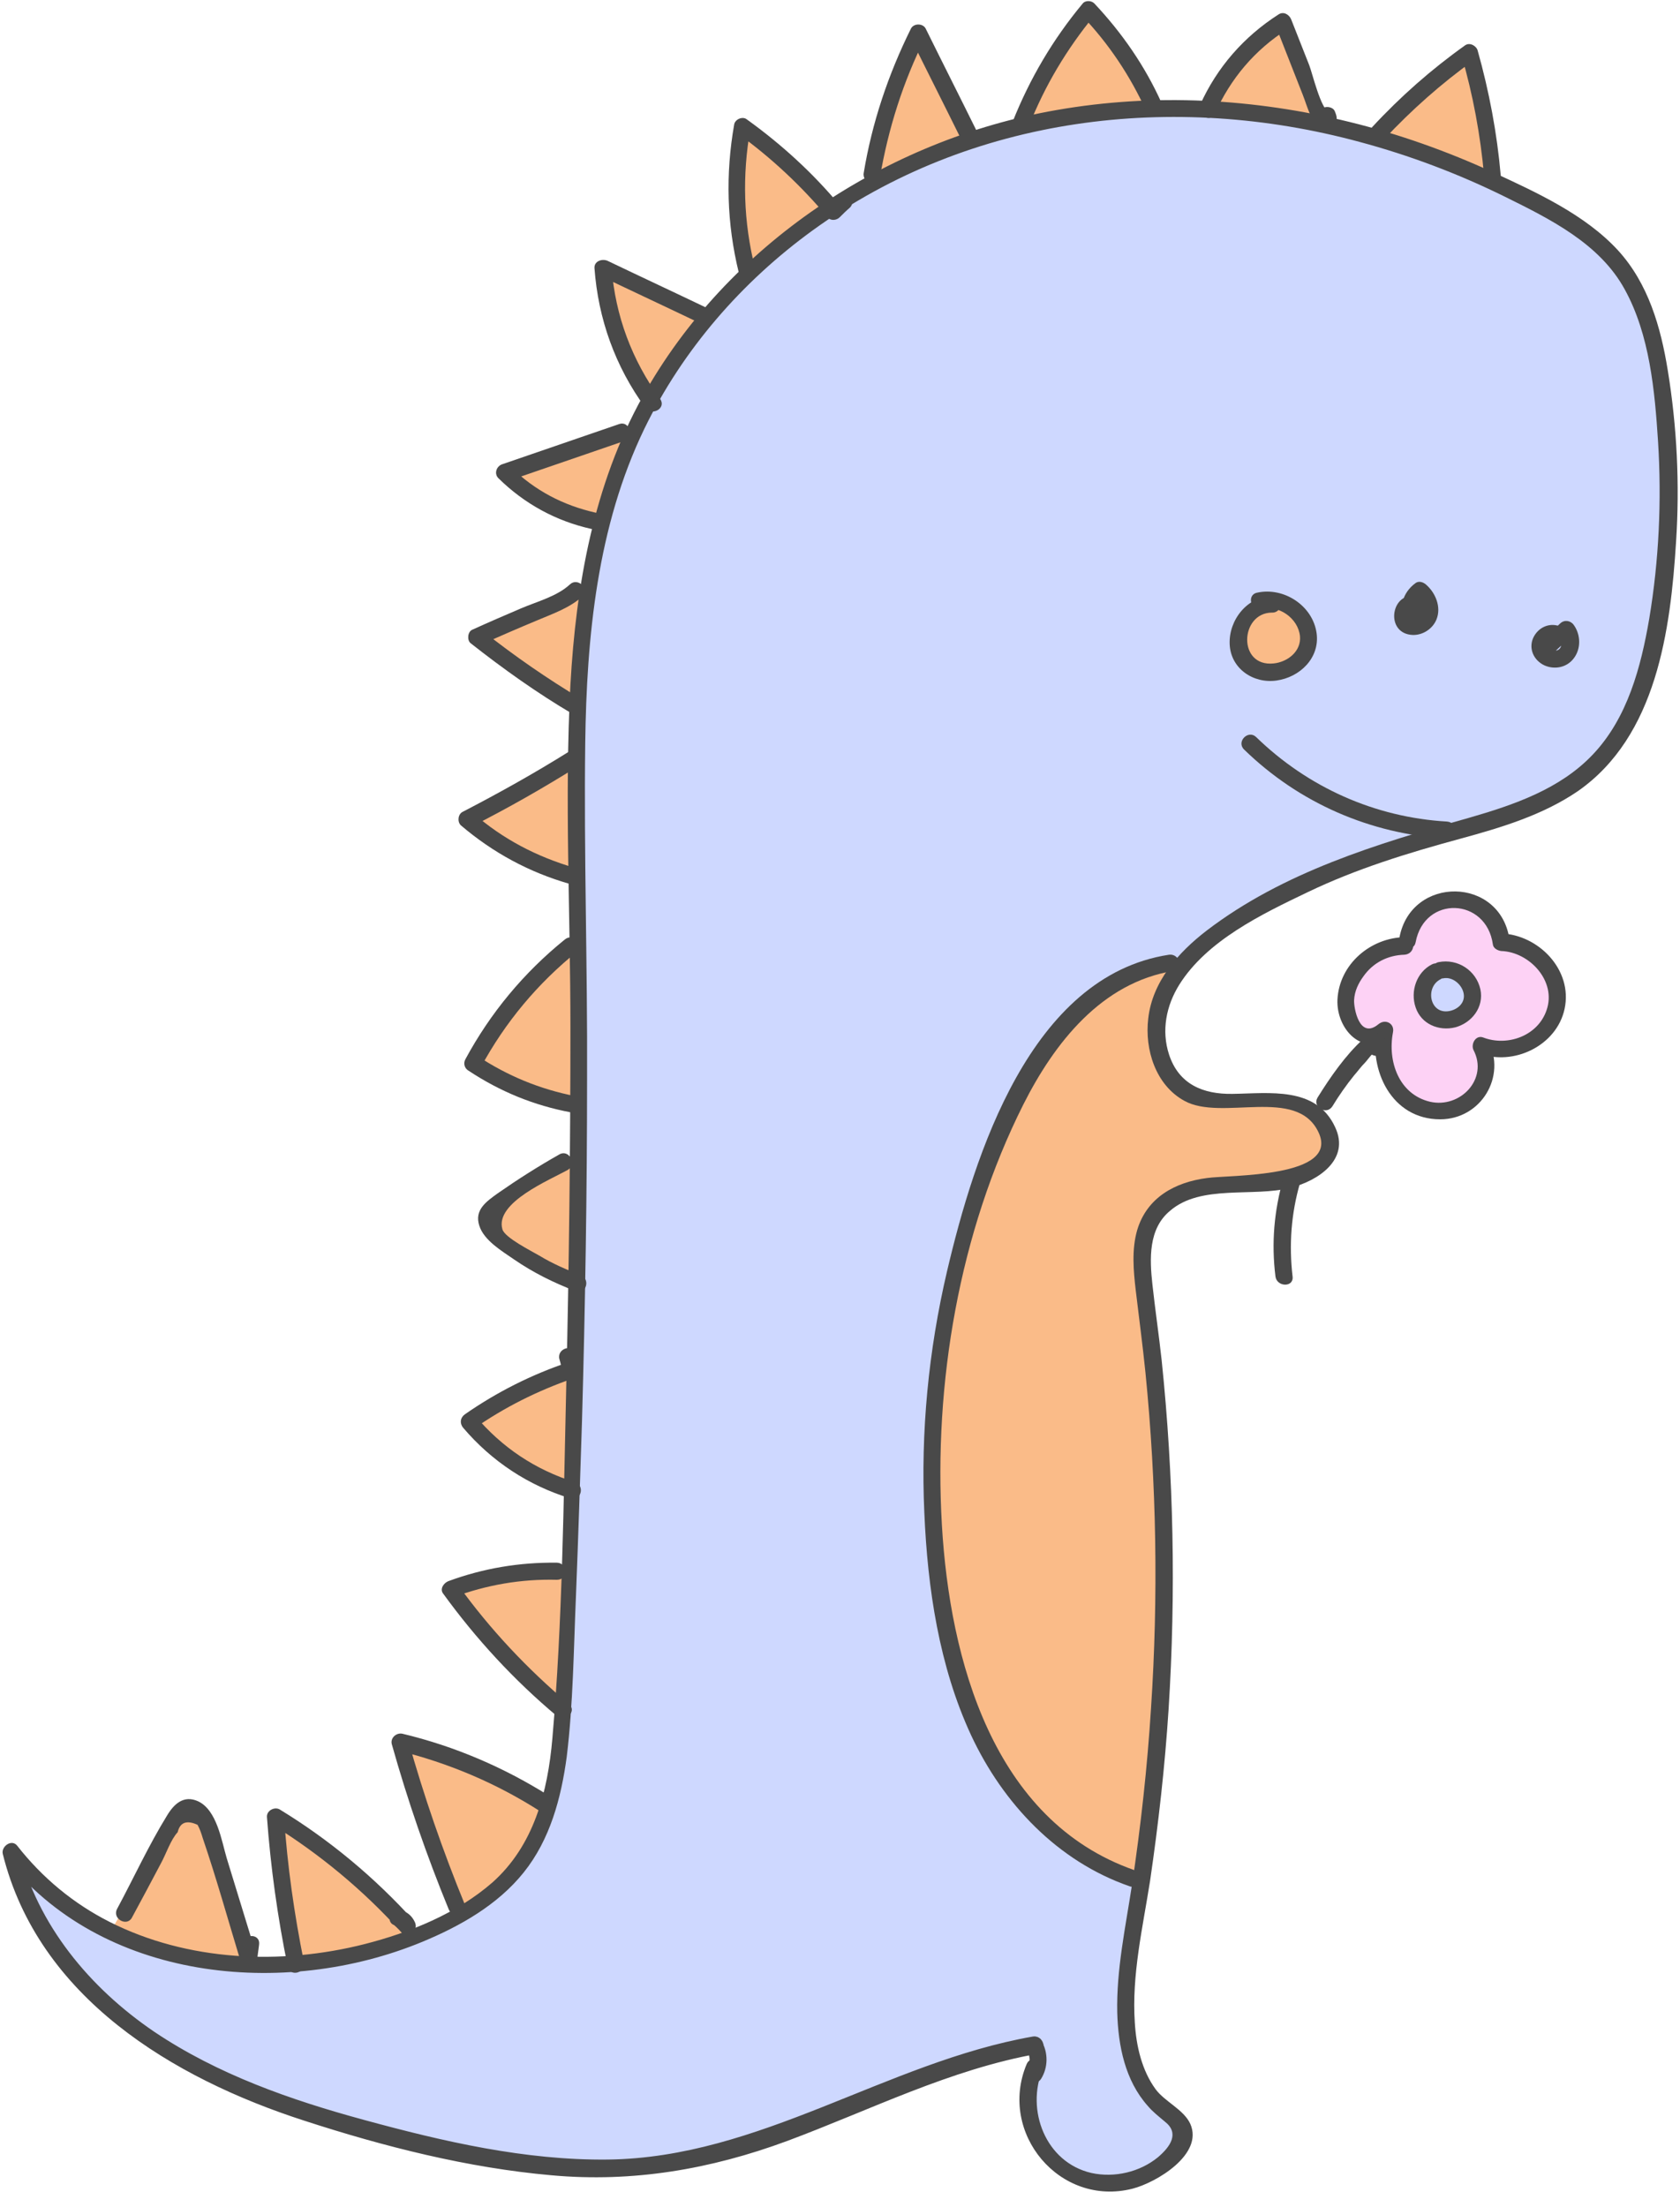 <svg width="466" height="612" xmlns="http://www.w3.org/2000/svg" xmlns:xlink="http://www.w3.org/1999/xlink" xml:space="preserve" overflow="hidden"><defs><clipPath id="clip0"><rect x="42" y="360" width="466" height="612"/></clipPath></defs><g clip-path="url(#clip0)" transform="translate(-42 -360)"><path d="M389.967 261.517C390.224 260.106 390.736 257.414 392.788 254.722 393.429 253.825 396.89 249.466 402.659 249.594 403.171 249.594 408.171 249.723 410.863 253.312 413.171 256.261 411.76 258.953 414.196 261.132 415.863 262.542 417.145 261.773 420.349 262.798 421.76 263.183 427.272 265.106 429.836 270.49 432.272 275.746 430.22 280.746 429.964 281.387 429.579 282.284 427.528 286.899 422.913 288.694 417.016 291.001 411.632 287.027 409.966 289.335 409.068 290.617 410.607 291.899 410.607 295.36 410.607 296.001 410.607 302.154 406.376 305.231 402.402 308.179 397.274 306.641 394.967 306 387.916 303.949 384.583 298.18 384.199 297.411 381.507 292.411 382.019 287.54 382.276 285.874 381.378 286.13 378.43 286.899 375.994 285.361 371.892 282.925 372.533 276.515 372.661 275.362 373.174 270.747 375.866 267.798 376.892 266.773 381.763 261.901 388.301 261.517 389.967 261.517Z" fill="#FDD2F5" transform="matrix(1.001 0 0 1 42.516 360.385)"/><path d="M363.816 36.279C352.919 34.356 340.228 32.049 324.332 32.177 280.746 32.433 247.287 50.124 232.16 59.739 214.469 70.891 203.957 82.044 201.265 84.993 196.907 89.736 187.805 100.12 179.729 115.375 166.525 140.116 163.961 162.422 162.038 180.37 161.012 190.24 161.14 206.649 161.525 239.595 161.781 263.696 162.166 263.568 162.294 283.951 162.422 300.231 162.679 321.64 161.781 348.945 161.269 367.277 160.499 378.558 159.987 405.351 159.858 412.401 159.73 418.683 159.73 422.272 159.346 453.936 159.602 464.833 157.423 481.498 156.269 489.959 155.628 494.318 153.833 499.702 151.782 505.727 146.398 518.29 133.835 528.802 122.041 538.673 109.734 541.621 98.966 544.185 85.377 547.39 74.609 547.262 68.84 547.005 58.457 546.749 48.458 546.365 37.689 540.468 34.228 538.673 31.664 536.75 29.997 535.34 36.535 524.187 43.202 513.034 49.739 501.881 51.534 502.137 53.201 502.394 54.995 502.65 59.482 516.111 63.969 529.571 68.584 542.903 72.814 542.903 77.045 542.903 81.275 542.903 79.481 529.827 77.686 516.623 75.891 503.548 82.814 507.65 90.89 513.162 99.094 520.597 105.248 526.11 110.247 531.622 114.349 536.622 118.58 534.571 122.81 532.519 127.041 530.34 124.349 523.93 121.656 517.264 119.093 510.085 115.631 500.471 112.811 491.369 110.375 482.652 115.631 483.934 121.528 485.6 127.81 488.164 136.527 491.625 143.834 495.6 149.731 499.189 151.398 496.241 153.577 491.369 154.474 484.831 155.243 478.934 154.474 474.063 153.833 470.986 148.962 467.397 143.321 462.654 137.681 456.757 132.168 450.988 127.81 445.347 124.477 440.476 129.605 438.809 135.501 437.271 141.911 435.989 147.039 434.964 151.91 434.323 156.397 433.81 156.397 426.631 156.269 419.58 156.269 412.401 152.551 411.119 147.552 409.068 142.424 405.607 136.527 401.633 132.425 397.274 129.733 394.07 139.219 389.326 148.577 384.583 158.064 379.712 158.192 371.507 158.32 363.175 158.448 354.97 150.757 349.971 142.937 344.971 135.245 340.1 135.245 338.561 135.245 337.023 135.373 335.357 143.193 329.972 151.013 324.588 158.705 319.332 158.576 314.845 158.576 310.487 158.448 306 155.628 305.487 152.423 304.718 149.09 303.693 141.398 301.257 135.245 297.796 130.758 294.719 134.732 287.925 139.988 280.233 146.783 272.413 150.628 267.926 154.602 263.952 158.192 260.491 158.064 254.081 158.064 247.672 157.935 241.262 154.09 240.621 148.962 239.467 143.193 236.775 136.783 233.698 132.04 229.981 129.092 227.032 138.963 221.392 148.834 215.879 158.705 210.239 158.576 205.111 158.32 199.983 158.192 194.855 154.474 192.548 150.5 190.112 146.526 187.42 141.142 183.703 136.271 180.113 131.784 176.524 141.911 171.909 151.91 167.294 162.038 162.679 163.191 156.91 164.473 151.141 165.627 145.372 162.166 144.347 157.551 142.809 152.551 140.373 145.244 136.783 139.091 133.835 139.347 130.886 139.476 129.22 142.039 127.81 164.217 122.426 168.832 121.272 172.55 120.375 175.114 119.862 176.395 116.529 177.677 113.196 178.959 109.863 176.524 106.401 173.832 101.786 171.652 96.274 168.191 87.685 167.037 79.993 166.781 74.353 176.524 78.84 186.138 83.326 195.881 87.685 199.599 83.454 203.188 79.352 206.906 75.122 205.367 69.225 203.957 61.533 203.957 52.56 203.957 45.894 204.598 39.997 205.624 35.254 213.7 42.689 221.904 50.252 229.981 57.688 233.827 55.38 237.801 53.072 241.646 50.637 241.646 50.637 243.569 38.458 246.646 27.049 249.338 17.306 251.517 8.974 254.209 9.102 256.773 9.102 257.158 17.05 263.696 28.075 266.388 32.561 269.08 36.023 270.875 38.074 270.875 38.074 273.567 37.176 273.567 37.176 273.823 37.048 282.412 34.356 282.797 34.356 284.463 29.869 286.771 24.998 289.719 19.742 293.565 12.819 297.796 7.179 301.513 2.692 305.231 6.538 309.461 11.537 313.435 17.819 316.127 22.049 318.178 26.152 319.717 29.741 324.588 29.869 329.588 29.997 334.459 29.997 335.869 26.664 338.177 22.306 341.638 17.947 346.125 11.537 351.381 7.692 355.098 5.384 358.688 14.999 362.406 24.485 365.995 34.1 370.995 35.382 376.122 36.664 381.122 37.946 391.249 24.229 395.223 21.28 395.223 21.28 397.659 19.485 401.377 17.05 406.889 15.383 408.299 19.998 409.581 25.126 410.607 30.895 411.889 37.817 412.401 44.227 412.658 49.868 400.736 45.253 384.199 39.997 363.816 36.279ZM321.255 267.029C316.768 268.311 310.23 270.618 303.564 275.362 292.924 282.797 287.284 292.283 282.669 301.385 268.439 329.844 263.055 357.662 262.286 361.636 254.85 401.505 258.44 431.246 259.722 440.861 262.67 461.243 267.157 472.396 270.618 479.447 274.464 487.395 280.746 499.83 294.206 510.085 301.385 515.598 308.436 518.674 313.179 520.469 317.153 504.445 319.076 490.985 320.101 481.242 321.383 469.063 321.512 459.961 321.64 446.501 321.64 441.63 321.768 427.272 320.871 408.684 320.101 393.3 319.717 385.609 318.691 378.43 317.538 370.995 316.256 364.841 316.127 354.842 315.999 340.484 318.563 336.895 319.589 335.613 323.819 330.485 330.613 329.331 337.279 328.178 344.843 326.896 346.253 328.562 353.817 326.767 359.585 325.486 365.354 324.075 367.021 319.717 368.559 315.743 365.995 311.128 363.816 308.692 360.995 305.487 357.406 304.718 355.355 304.205 348.817 302.795 346.766 305.615 339.459 305.231 336.767 305.103 330.613 304.846 325.742 300.616 321.255 296.77 318.563 290.232 319.332 284.207 320.358 275.746 327.793 271.003 325.998 268.183 325.101 267.157 323.05 267.029 321.255 267.029Z" fill="#FABB88" transform="matrix(1.001 0 0 1 42.516 360.385)"/><path d="M397.531 268.952C394.07 270.875 392.659 274.592 393.813 277.284 395.352 280.874 400.736 280.361 401.377 280.361 402.274 280.233 406.248 279.977 407.402 277.028 408.427 274.336 406.504 271.131 404.197 269.721 401.248 267.798 398.044 268.824 397.531 268.952Z" fill="#CED8FF" transform="matrix(1.001 0 0 1 42.516 360.385)"/><path d="M292.54 286.514C286.643 293.181 283.053 301 276.131 316.512 270.234 329.588 266.901 337.023 263.952 347.022 258.184 366.892 258.312 382.276 258.568 409.709 258.696 428.938 258.824 438.553 261.517 450.603 263.311 458.423 268.054 476.499 280.746 494.446 289.591 507.009 297.026 511.88 302.026 514.444 306.256 516.623 310.102 517.905 312.923 518.674 313.692 520.597 314.333 522.52 315.102 524.443 313.179 530.725 309.333 545.467 311.641 560.85 312.794 568.799 313.563 573.798 317.538 578.029 319.589 580.208 322.152 581.874 324.204 585.977 325.357 588.284 326.896 591.361 326.255 594.566 324.845 601.232 314.717 604.565 307.795 604.949 301.513 605.334 296.77 602.898 295.873 602.385 295.36 602.129 286.514 597.129 284.976 588.284 284.592 586.105 285.104 585.977 285.874 574.952 286.258 569.824 286.386 567.26 286.002 566.619 282.156 561.235 255.235 575.08 238.185 582.259 232.929 584.438 195.112 600.078 152.808 600.206 110.888 600.463 80.121 585.464 63.584 577.259 29.997 560.85 17.434 544.313 11.922 535.34 6.282 526.366 1.667 515.341 3.461 514.06 5.512 512.649 12.819 524.956 27.69 533.801 44.612 543.801 61.79 544.057 72.558 544.185 80.634 544.313 97.684 544.313 116.657 535.34 125.759 531.109 139.091 524.828 147.167 510.598 148.321 508.547 151.526 502.65 154.218 485.729 157.679 463.679 156.654 446.373 156.525 444.578 155.115 421.888 158.32 430.99 159.602 355.227 159.987 331.895 160.628 298.565 159.474 254.979 158.705 222.161 157.935 223.827 158.32 209.854 159.217 177.677 160.243 148.577 175.755 117.426 183.574 101.786 192.42 90.505 198.317 83.967 202.932 78.711 219.084 61.149 246.261 47.56 270.875 35.125 292.155 32.177 303.821 30.639 333.946 26.664 357.534 30.767 367.021 32.69 383.301 36.023 406.376 43.073 429.195 58.328 444.835 68.712 449.834 76.019 451.629 78.84 458.551 89.608 459.449 100.12 460.987 120.759 463.295 151.782 458.936 172.037 456.885 180.37 452.911 196.522 448.68 202.804 445.988 206.265 438.553 215.623 429.579 220.11 421.631 223.956 408.684 230.237 406.761 227.93 386.25 234.724 383.686 235.621 367.149 241.005 347.535 251.646 345.484 252.671 339.587 258.312 330.101 263.952 327.921 265.234 326.127 266.26 324.973 266.901 307.026 272.029 297.283 281.002 292.54 286.514Z" fill="#CED8FF" transform="matrix(1.001 0 0 1 42.516 360.385)"/><path d="M350.483 167.422C349.971 167.55 345.997 168.447 344.074 172.293 341.766 176.652 344.202 181.01 344.458 181.395 344.587 181.651 347.535 186.395 353.047 186.138 356.38 186.01 359.457 184.087 361.124 181.139 362.79 177.934 362.406 174.216 360.483 171.524 358.303 168.191 354.329 166.653 350.483 167.422Z" fill="#FABB88" transform="matrix(1.001 0 0 1 42.516 360.385)"/><path d="M285.617 564.312C244.979 571.491 210.111 597.899 167.935 598.411 144.988 598.668 122.297 593.412 100.248 587.387 79.993 581.874 59.867 574.824 42.304 563.03 24.357 550.851 9.871 533.417 4.615 512.137 3.333 512.906 2.051 513.675 0.641 514.444 27.305 548.928 78.199 553.928 116.529 538.032 127.041 533.673 137.424 527.776 144.603 518.803 151.91 509.701 154.987 498.163 156.525 486.754 158.32 472.012 158.448 456.885 159.089 442.014 159.73 425.862 160.243 409.837 160.756 393.685 161.653 361.893 162.166 330.101 162.166 298.308 162.294 267.414 161.269 236.647 161.653 205.752 162.038 176.139 164.986 145.501 178.062 118.452 188.702 96.53 205.111 77.686 224.725 63.456 268.567 31.664 324.716 24.998 376.251 38.971 390.096 42.689 403.684 47.816 416.632 54.226 429.067 60.38 442.783 67.174 449.706 79.865 456.628 92.428 458.039 108.068 458.936 122.041 459.961 138.45 459.192 154.987 456.5 171.14 454.193 184.6 450.475 198.701 440.861 208.829 431.759 218.443 418.939 222.802 406.504 226.391 381.122 233.57 355.098 241.39 333.818 257.671 325.998 263.696 318.819 271.772 317.666 282.028 316.64 290.617 319.717 300.488 327.665 304.846 338.049 310.615 358.816 300.744 364.841 313.563 370.866 326.255 340.1 325.357 333.946 326.255 325.101 327.408 317.281 331.639 314.589 340.741 313.051 346.125 313.563 351.894 314.204 357.406 315.102 364.969 316.127 372.661 316.897 380.225 319.973 411.119 320.486 442.271 318.435 473.294 317.409 489.574 315.615 505.855 313.179 522.136 311.384 533.93 308.82 545.724 309.077 557.646 309.333 566.876 311.256 576.49 317.538 583.541 318.948 585.207 320.614 586.489 322.281 587.899 326.383 591.104 323.819 594.822 320.358 597.77 315.358 601.873 308.308 603.539 301.898 602.129 289.207 599.181 283.694 584.695 288.437 573.285 289.591 570.465 284.976 569.311 283.951 572.003 276.003 591.104 293.181 611.615 313.307 606.488 319.845 604.821 333.049 597.001 329.331 588.54 327.537 584.566 322.281 582.387 319.717 578.926 315.871 573.67 314.333 566.876 313.948 560.466 313.051 547.262 316.127 534.186 318.178 521.11 320.486 505.342 322.281 489.446 323.306 473.55 325.357 441.245 324.716 408.812 321.383 376.763 320.614 369.713 319.589 362.79 318.819 355.739 318.05 348.689 317.666 340.356 323.691 335.357 332.28 327.921 346.766 331.639 357.15 328.947 364.713 327.024 373.687 321.127 369.456 312.153 364.2 300.744 351.124 302.795 340.997 302.923 332.793 303.052 326.127 300.231 323.434 292.027 321.255 285.361 322.665 278.438 326.255 272.669 333.946 260.363 349.202 253.056 361.765 247.031 375.353 240.493 389.583 236.134 404.197 232.16 415.478 229.083 427.016 225.622 436.758 218.956 458.551 203.701 462.397 174.344 463.935 149.731 464.961 133.963 464.192 117.939 461.628 102.299 459.705 90.377 456.244 78.199 447.783 68.969 438.681 59.098 425.221 52.944 413.299 47.432 400.479 41.535 387.147 36.792 373.558 33.459 347.022 26.921 319.332 25.383 292.283 30.126 245.108 38.33 201.009 67.43 177.549 109.606 163.961 134.091 159.089 161.91 157.551 189.471 155.884 221.007 157.551 252.799 157.551 284.463 157.551 317.538 157.166 350.612 156.397 383.686 155.628 416.247 155.372 449.193 152.551 481.626 151.269 496.497 147.424 511.367 135.886 521.623 126.015 530.212 113.067 535.468 100.504 538.673 77.301 544.57 51.406 543.416 29.869 532.519 19.742 527.392 11.153 520.213 4.23 511.367 2.692 509.445-0.256 511.624 0.256 513.675 10.127 553.415 47.304 575.849 83.839 587.643 105.889 594.822 129.092 600.719 152.295 602.77 174.857 604.821 196.394 601.104 217.546 593.284 240.621 584.695 262.67 573.414 287.155 569.055 289.848 568.286 288.694 563.799 285.617 564.312L285.617 564.312Z" fill="#494949" transform="matrix(1.001 0 0 1 42.516 360.385)"/><path d="M355.098 326.383C352.535 335.357 351.765 344.33 352.919 353.56 353.304 356.509 358.047 356.637 357.662 353.56 356.637 344.715 357.278 336.126 359.713 327.665 360.483 324.716 355.868 323.563 355.098 326.383L355.098 326.383Z" fill="#494949" transform="matrix(1.001 0 0 1 42.516 360.385)"/><path d="M388.814 259.465C379.327 259.594 370.61 266.901 370.097 276.772 369.713 284.976 377.276 293.181 384.968 286.771 383.686 286.002 382.404 285.233 380.994 284.463 378.686 296.385 385.096 309.974 398.556 309.974 409.837 309.974 417.016 298.18 411.889 288.181 410.991 289.335 410.094 290.488 409.197 291.642 418.811 295.36 430.861 289.591 433.041 279.336 435.348 268.567 425.862 258.824 415.478 258.44 416.247 259.081 417.016 259.594 417.786 260.235 415.35 242.544 390.48 242.287 387.275 259.594 386.762 262.542 391.249 263.824 391.762 260.876 394.198 247.8 411.376 248.441 413.171 261.517 413.299 262.542 414.452 263.183 415.478 263.311 423.298 263.568 430.861 271.644 428.041 279.72 425.605 286.899 417.145 289.848 410.478 287.284 408.427 286.514 407.017 289.078 407.786 290.745 412.017 298.821 404.069 307.026 395.736 305.103 387.147 303.052 383.942 293.95 385.481 285.874 385.993 283.438 383.429 282.028 381.507 283.566 376.122 288.053 374.584 278.951 374.712 276.9 374.84 274.464 375.866 272.285 377.276 270.362 379.968 266.516 384.07 264.465 388.685 264.337 391.89 264.08 391.89 259.465 388.814 259.465L388.814 259.465Z" fill="#494949" transform="matrix(1.001 0 0 1 42.516 360.385)"/><path d="M396.249 267.029C392.018 269.208 390.224 274.464 391.762 278.951 393.3 283.566 398.172 285.617 402.787 284.463 407.402 283.181 410.735 278.823 409.709 273.951 408.556 268.695 403.428 265.362 398.172 266.388 395.223 266.901 396.505 271.516 399.454 270.875 402.018 270.362 404.71 272.669 405.094 275.233 405.479 277.797 403.3 279.592 400.992 279.977 395.608 280.874 394.326 273.31 398.685 271.131 401.377 269.593 398.941 265.619 396.249 267.029L396.249 267.029Z" fill="#494949" transform="matrix(1.001 0 0 1 42.516 360.385)"/><path d="M379.84 292.155C379.968 292.155 380.096 292.283 380.225 292.283 380.994 292.54 382.019 292.283 382.532 291.642 383.686 290.36 384.199 288.309 382.66 286.899 380.866 285.361 378.686 286.386 377.148 287.796 372.277 292.283 368.174 298.18 364.585 303.949 363.047 306.513 367.021 308.948 368.687 306.385 370.482 303.436 372.533 300.488 374.712 297.796 375.738 296.642 376.635 295.36 377.789 294.206 378.43 293.565 380.096 291.001 381.122 291.001 380.481 290.617 379.712 290.232 379.071 289.848 379.199 289.976 379.327 290.104 379.327 290.232 379.199 289.591 379.199 289.078 379.071 288.437 379.071 288.437 379.199 288.309 379.199 288.309 379.968 288.053 380.737 287.925 381.507 287.668 381.378 287.668 381.25 287.54 381.122 287.54 378.302 286.643 377.02 291.129 379.84 292.155L379.84 292.155Z" fill="#494949" transform="matrix(1.001 0 0 1 42.516 360.385)"/><path d="M323.434 264.337C284.976 270.234 269.465 319.973 261.901 352.15 256.773 374.071 254.594 396.633 255.62 419.067 256.517 440.091 259.722 461.628 268.567 480.729 277.413 499.702 292.54 515.726 312.538 522.649 315.358 523.674 316.64 519.059 313.82 518.162 274.592 504.445 262.67 459.705 260.491 422.529 258.184 383.173 265.234 341.382 283.053 305.872 291.642 288.822 304.718 272.029 324.716 268.824 327.665 268.439 326.383 263.952 323.434 264.337L323.434 264.337Z" fill="#494949" transform="matrix(1.001 0 0 1 42.516 360.385)"/><path d="M392.018 164.986C385.096 163.448 383.173 174.729 390.352 175.626 393.3 176.011 396.377 174.216 397.531 171.396 398.941 167.935 397.274 163.961 394.582 161.653 393.813 161.012 392.659 160.628 391.762 161.269 388.044 163.961 386.891 168.447 388.685 172.678 389.07 173.447 389.967 173.703 390.736 173.832 392.659 174.088 394.326 172.806 395.223 171.14 396.249 169.217 395.864 167.294 394.582 165.755 392.659 163.32 389.326 166.781 391.249 169.088 390.993 168.832 391.121 169.088 390.736 169.088 391.377 169.473 392.147 169.858 392.788 170.242 392.018 168.576 392.659 166.396 394.198 165.243 393.3 165.114 392.275 164.986 391.377 164.858 392.916 166.14 394.967 169.858 391.89 170.755 391.377 170.883 390.736 171.011 390.48 170.499 390.352 170.242 390.608 169.858 390.736 169.729 390.993 169.345 390.993 169.473 390.865 169.473 393.685 170.242 394.967 165.627 392.018 164.986L392.018 164.986Z" fill="#494949" transform="matrix(1.001 0 0 1 42.516 360.385)"/><path d="M432.143 173.447C429.067 172.037 425.734 173.447 424.323 176.524 423.042 179.472 424.452 182.677 427.4 184.087 430.22 185.369 433.553 184.728 435.476 182.292 437.656 179.6 437.527 175.626 435.605 172.934 434.707 171.652 433.041 171.396 431.887 172.421 430.092 174.088 428.426 175.626 426.631 177.293 424.452 179.344 427.785 182.677 429.964 180.626 431.759 178.959 433.425 177.421 435.22 175.755 433.938 175.626 432.784 175.498 431.502 175.242 432.656 176.908 432.656 180.498 429.836 179.985 429.195 179.857 428.426 179.472 428.554 178.831 428.554 178.447 429.323 177.421 429.836 177.549 430.99 178.062 432.4 177.934 433.041 176.652 433.553 175.626 433.297 173.96 432.143 173.447L432.143 173.447Z" fill="#494949" transform="matrix(1.001 0 0 1 42.516 360.385)"/><path d="M352.022 164.858C345.099 164.986 339.972 171.524 340.228 178.19 340.484 184.985 346.766 189.215 353.176 188.318 359.713 187.42 365.226 182.036 364.328 175.242 363.303 167.55 355.227 162.294 347.791 163.961 344.843 164.602 346.125 169.217 349.073 168.447 353.817 167.294 359.201 171.011 359.713 176.011 360.098 180.241 356.252 183.19 352.406 183.574 342.407 184.6 343.048 169.601 351.894 169.473 355.098 169.601 355.098 164.858 352.022 164.858L352.022 164.858Z" fill="#494949" transform="matrix(1.001 0 0 1 42.516 360.385)"/><path d="M344.202 207.419C359.457 222.289 379.199 230.878 400.479 232.16 403.556 232.288 403.556 227.673 400.479 227.417 380.481 226.263 361.893 217.93 347.535 203.957 345.356 201.906 342.023 205.239 344.202 207.419L344.202 207.419Z" fill="#494949" transform="matrix(1.001 0 0 1 42.516 360.385)"/><path d="M66.533 538.673C66.405 539.955 66.148 541.365 66.02 542.647 67.558 542.391 69.097 542.262 70.635 542.006 67.815 532.904 65.123 523.93 62.303 514.829 60.892 510.085 59.61 501.496 54.354 499.061 50.38 497.266 47.688 499.83 45.765 503.035 40.638 511.367 36.535 520.341 31.92 528.93 30.51 531.622 34.612 533.93 36.023 531.366 38.715 526.366 41.407 521.367 44.099 516.239 45.509 513.675 46.791 509.701 48.714 507.65 49.355 504.958 51.15 504.189 54.226 505.599 54.867 506.752 55.252 507.906 55.636 509.188 59.482 520.469 62.687 532.007 66.148 543.416 67.046 546.108 70.507 545.339 70.763 542.775 70.891 541.493 71.148 540.083 71.276 538.801 71.661 535.596 66.918 535.724 66.533 538.673L66.533 538.673Z" fill="#494949" transform="matrix(1.001 0 0 1 42.516 360.385)"/><path d="M108.709 533.417C109.35 533.93 109.863 534.571 110.504 535.083 111.786 534.186 112.939 533.16 114.221 532.263 103.325 520.213 90.89 509.829 77.045 501.368 75.635 500.471 73.327 501.625 73.455 503.419 74.481 517.393 76.404 531.238 79.224 544.954 79.865 547.903 84.352 546.621 83.711 543.672 81.019 530.34 79.096 516.88 78.199 503.291 77.045 503.932 75.891 504.701 74.609 505.342 88.07 513.675 100.12 523.674 110.76 535.468 112.683 537.647 115.503 534.955 114.478 532.648 113.708 530.981 112.683 530.084 111.016 529.315 108.324 528.161 105.889 532.263 108.709 533.417L108.709 533.417Z" fill="#494949" transform="matrix(1.001 0 0 1 42.516 360.385)"/><path d="M151.782 497.651C139.219 489.703 125.502 483.806 111.016 480.344 109.35 479.96 107.555 481.498 108.068 483.293 112.426 498.804 117.682 514.06 123.836 529.058 124.99 531.879 129.476 530.597 128.323 527.776 122.169 512.778 116.913 497.522 112.555 482.011 111.529 483.036 110.632 483.934 109.606 484.959 123.708 488.421 137.04 494.061 149.218 501.881 151.91 503.291 154.346 499.189 151.782 497.651L151.782 497.651Z" fill="#494949" transform="matrix(1.001 0 0 1 42.516 360.385)"/><path d="M153.833 432.912C143.45 432.784 133.45 434.451 123.708 438.04 122.426 438.553 121.272 440.22 122.297 441.501 131.399 454.065 141.911 465.474 153.833 475.473 156.141 477.396 159.474 474.063 157.166 472.14 145.629 462.397 135.245 451.372 126.4 439.066 125.887 440.22 125.502 441.373 124.99 442.527 134.348 439.066 143.834 437.399 153.833 437.656 156.91 437.656 156.91 433.041 153.833 432.912L153.833 432.912Z" fill="#494949" transform="matrix(1.001 0 0 1 42.516 360.385)"/><path d="M154.474 376.379C154.859 377.661 155.115 378.943 155.5 380.225 156.013 379.199 156.654 378.302 157.166 377.276 146.783 380.737 137.168 385.609 128.323 391.762 127.041 392.659 126.784 394.198 127.81 395.48 135.758 404.838 145.885 411.504 157.551 415.093 160.499 415.991 161.653 411.504 158.833 410.607 147.808 407.145 138.578 400.992 131.143 392.147 131.015 393.429 130.886 394.582 130.63 395.864 139.219 389.839 148.449 385.224 158.448 381.763 159.73 381.378 160.371 380.225 160.115 378.814 159.73 377.532 159.474 376.251 159.089 374.969 158.32 372.148 153.833 373.43 154.474 376.379L154.474 376.379Z" fill="#494949" transform="matrix(1.001 0 0 1 42.516 360.385)"/><path d="M154.474 319.717C148.577 323.05 142.937 326.639 137.424 330.485 134.22 332.793 130.886 335.1 132.297 339.459 133.579 343.561 138.578 346.509 141.911 348.817 147.295 352.535 153.064 355.355 159.089 357.662 161.91 358.688 163.191 354.201 160.371 353.176 156.397 351.637 152.551 349.971 148.962 347.791 146.783 346.509 139.347 342.792 138.706 340.484 136.527 333.049 151.91 326.767 156.91 323.947 159.474 322.281 157.038 318.178 154.474 319.717L154.474 319.717Z" fill="#494949" transform="matrix(1.001 0 0 1 42.516 360.385)"/><path d="M156.013 260.106C144.603 269.336 135.373 280.489 128.451 293.309 127.81 294.463 128.194 295.873 129.348 296.514 138.065 302.282 147.424 306.128 157.679 308.051 160.628 308.692 161.91 304.077 158.961 303.564 149.09 301.641 140.116 297.924 131.784 292.411 132.04 293.437 132.297 294.591 132.681 295.616 139.476 283.053 148.449 272.285 159.602 263.311 161.653 261.517 158.32 258.184 156.013 260.106L156.013 260.106Z" fill="#494949" transform="matrix(1.001 0 0 1 42.516 360.385)"/><path d="M157.423 161.653C153.833 164.986 148.321 166.396 143.834 168.319 139.347 170.242 134.86 172.165 130.374 174.216 129.092 174.729 128.835 177.036 129.861 177.934 138.963 185.113 148.321 191.779 158.32 197.676 160.884 199.214 163.32 195.112 160.756 193.574 151.141 187.805 142.039 181.523 133.322 174.601 133.194 175.883 133.066 177.036 132.809 178.318 138.065 176.011 143.321 173.703 148.577 171.524 152.808 169.729 157.295 168.191 160.884 164.986 162.935 162.935 159.602 159.602 157.423 161.653L157.423 161.653Z" fill="#494949" transform="matrix(1.001 0 0 1 42.516 360.385)"/><path d="M171.14 117.17C160.371 120.887 149.475 124.605 138.706 128.323 137.04 128.835 136.271 131.015 137.681 132.297 144.86 139.347 153.577 144.09 163.32 146.27 166.268 146.911 167.55 142.424 164.602 141.783 155.5 139.732 147.68 135.63 141.014 129.092 140.629 130.374 140.373 131.656 139.988 133.066 150.757 129.348 161.653 125.631 172.421 121.913 175.242 120.759 173.96 116.272 171.14 117.17L171.14 117.17Z" fill="#494949" transform="matrix(1.001 0 0 1 42.516 360.385)"/><path d="M195.881 85.249C186.523 80.763 177.165 76.404 167.806 71.917 166.268 71.276 164.089 72.045 164.217 73.968 165.243 88.07 169.986 101.274 178.318 112.683 180.113 115.119 184.215 112.811 182.421 110.247 174.601 99.479 169.986 87.172 168.96 73.84 167.806 74.481 166.653 75.25 165.371 75.891 174.729 80.378 184.087 84.737 193.445 89.223 196.137 90.633 198.573 86.531 195.881 85.249L195.881 85.249Z" fill="#494949" transform="matrix(1.001 0 0 1 42.516 360.385)"/><path d="M231.647 54.098C230.75 54.995 229.853 55.893 228.955 56.662 230.109 56.662 231.134 56.662 232.288 56.662 224.725 47.56 216.008 39.612 206.393 32.69 205.239 31.792 203.188 32.69 202.932 34.1 200.496 47.945 200.881 61.661 204.214 75.25 204.983 78.199 209.47 76.917 208.7 73.968 205.496 61.149 205.111 48.329 207.419 35.254 206.265 35.766 205.111 36.151 203.957 36.664 213.187 43.33 221.52 51.15 228.827 59.867 229.596 60.892 231.263 60.764 232.16 59.867 233.057 58.969 233.955 58.072 234.852 57.303 237.16 55.38 233.827 52.047 231.647 54.098L231.647 54.098Z" fill="#494949" transform="matrix(1.001 0 0 1 42.516 360.385)"/><path d="M269.977 35.638C265.362 26.28 260.619 16.922 256.004 7.563 255.235 6.025 252.671 6.025 251.902 7.563 245.62 20.255 241.134 33.587 238.826 47.56 238.313 50.509 242.928 51.791 243.313 48.842 245.62 35.254 249.723 22.306 255.876 9.999 254.466 9.999 253.184 9.999 251.774 9.999 256.389 19.357 261.132 28.715 265.747 38.074 267.285 40.766 271.259 38.33 269.977 35.638L269.977 35.638Z" fill="#494949" transform="matrix(1.001 0 0 1 42.516 360.385)"/><path d="M321.383 28.203C316.768 17.947 310.487 8.845 302.795 0.641 302.026-0.256 300.231-0.385 299.462 0.641 291.258 10.512 284.848 21.409 280.105 33.331 278.951 36.151 283.566 37.433 284.592 34.612 288.95 23.46 295.103 13.204 302.667 3.974 301.513 3.974 300.488 3.974 299.334 3.974 306.769 11.794 312.666 20.639 317.153 30.51 318.563 33.331 322.665 31.023 321.383 28.203L321.383 28.203Z" fill="#494949" transform="matrix(1.001 0 0 1 42.516 360.385)"/><path d="M367.405 33.843C367.533 33.843 367.79 33.715 367.918 33.715 367.021 33.331 366.123 32.946 365.226 32.69 365.226 32.433 365.098 32.049 365.098 31.792 365.995 31.408 366.892 31.023 367.79 30.767 365.482 29.869 363.175 19.998 362.277 17.691 360.611 13.46 358.944 9.23 357.278 5 356.765 3.718 355.227 2.692 353.817 3.589 344.202 9.743 336.767 18.204 332.023 28.715 330.742 31.408 334.844 33.843 336.126 31.151 340.484 21.409 347.15 13.46 356.252 7.692 355.098 7.179 353.945 6.794 352.791 6.282 355.355 12.819 357.919 19.357 360.483 25.895 362.021 29.741 362.534 33.587 366.508 35.254 367.533 35.638 368.559 34.997 369.2 34.228 370.225 32.818 369.969 31.92 369.328 30.382 368.943 29.485 367.533 29.1 366.636 29.357 366.508 29.357 366.251 29.485 366.123 29.485 363.175 29.997 364.457 34.484 367.405 33.843L367.405 33.843Z" fill="#494949" transform="matrix(1.001 0 0 1 42.516 360.385)"/><path d="M415.35 48.329C414.324 36.535 412.145 24.998 408.94 13.589 408.556 12.307 406.761 11.281 405.479 12.178 396.121 18.845 387.532 26.408 379.712 34.869 377.661 37.048 380.994 40.381 383.045 38.202 390.608 30.126 398.813 22.819 407.915 16.281 406.761 15.768 405.607 15.383 404.453 14.871 407.658 25.895 409.709 37.048 410.735 48.329 410.991 51.406 415.734 51.406 415.35 48.329L415.35 48.329Z" fill="#494949" transform="matrix(1.001 0 0 1 42.516 360.385)"/><path d="M157.295 207.931C147.68 213.956 137.809 219.469 127.682 224.725 126.4 225.366 126.143 227.417 127.169 228.442 136.014 236.006 146.142 241.518 157.423 244.723 160.371 245.62 161.653 241.005 158.705 240.236 148.193 237.16 138.835 232.288 130.63 225.109 130.502 226.391 130.374 227.545 130.117 228.827 140.245 223.699 150.116 218.059 159.73 212.034 162.166 210.495 159.858 206.393 157.295 207.931L157.295 207.931Z" fill="#494949" transform="matrix(1.001 0 0 1 42.516 360.385)"/><path d="M287.925 576.106C289.976 572.901 289.976 568.67 288.053 565.465 286.514 562.902 282.412 565.209 283.951 567.901 285.104 569.824 285.104 571.875 283.822 573.798 282.156 576.234 286.258 578.541 287.925 576.106L287.925 576.106Z" fill="#494949" transform="matrix(1.001 0 0 1 42.516 360.385)"/></g></svg>